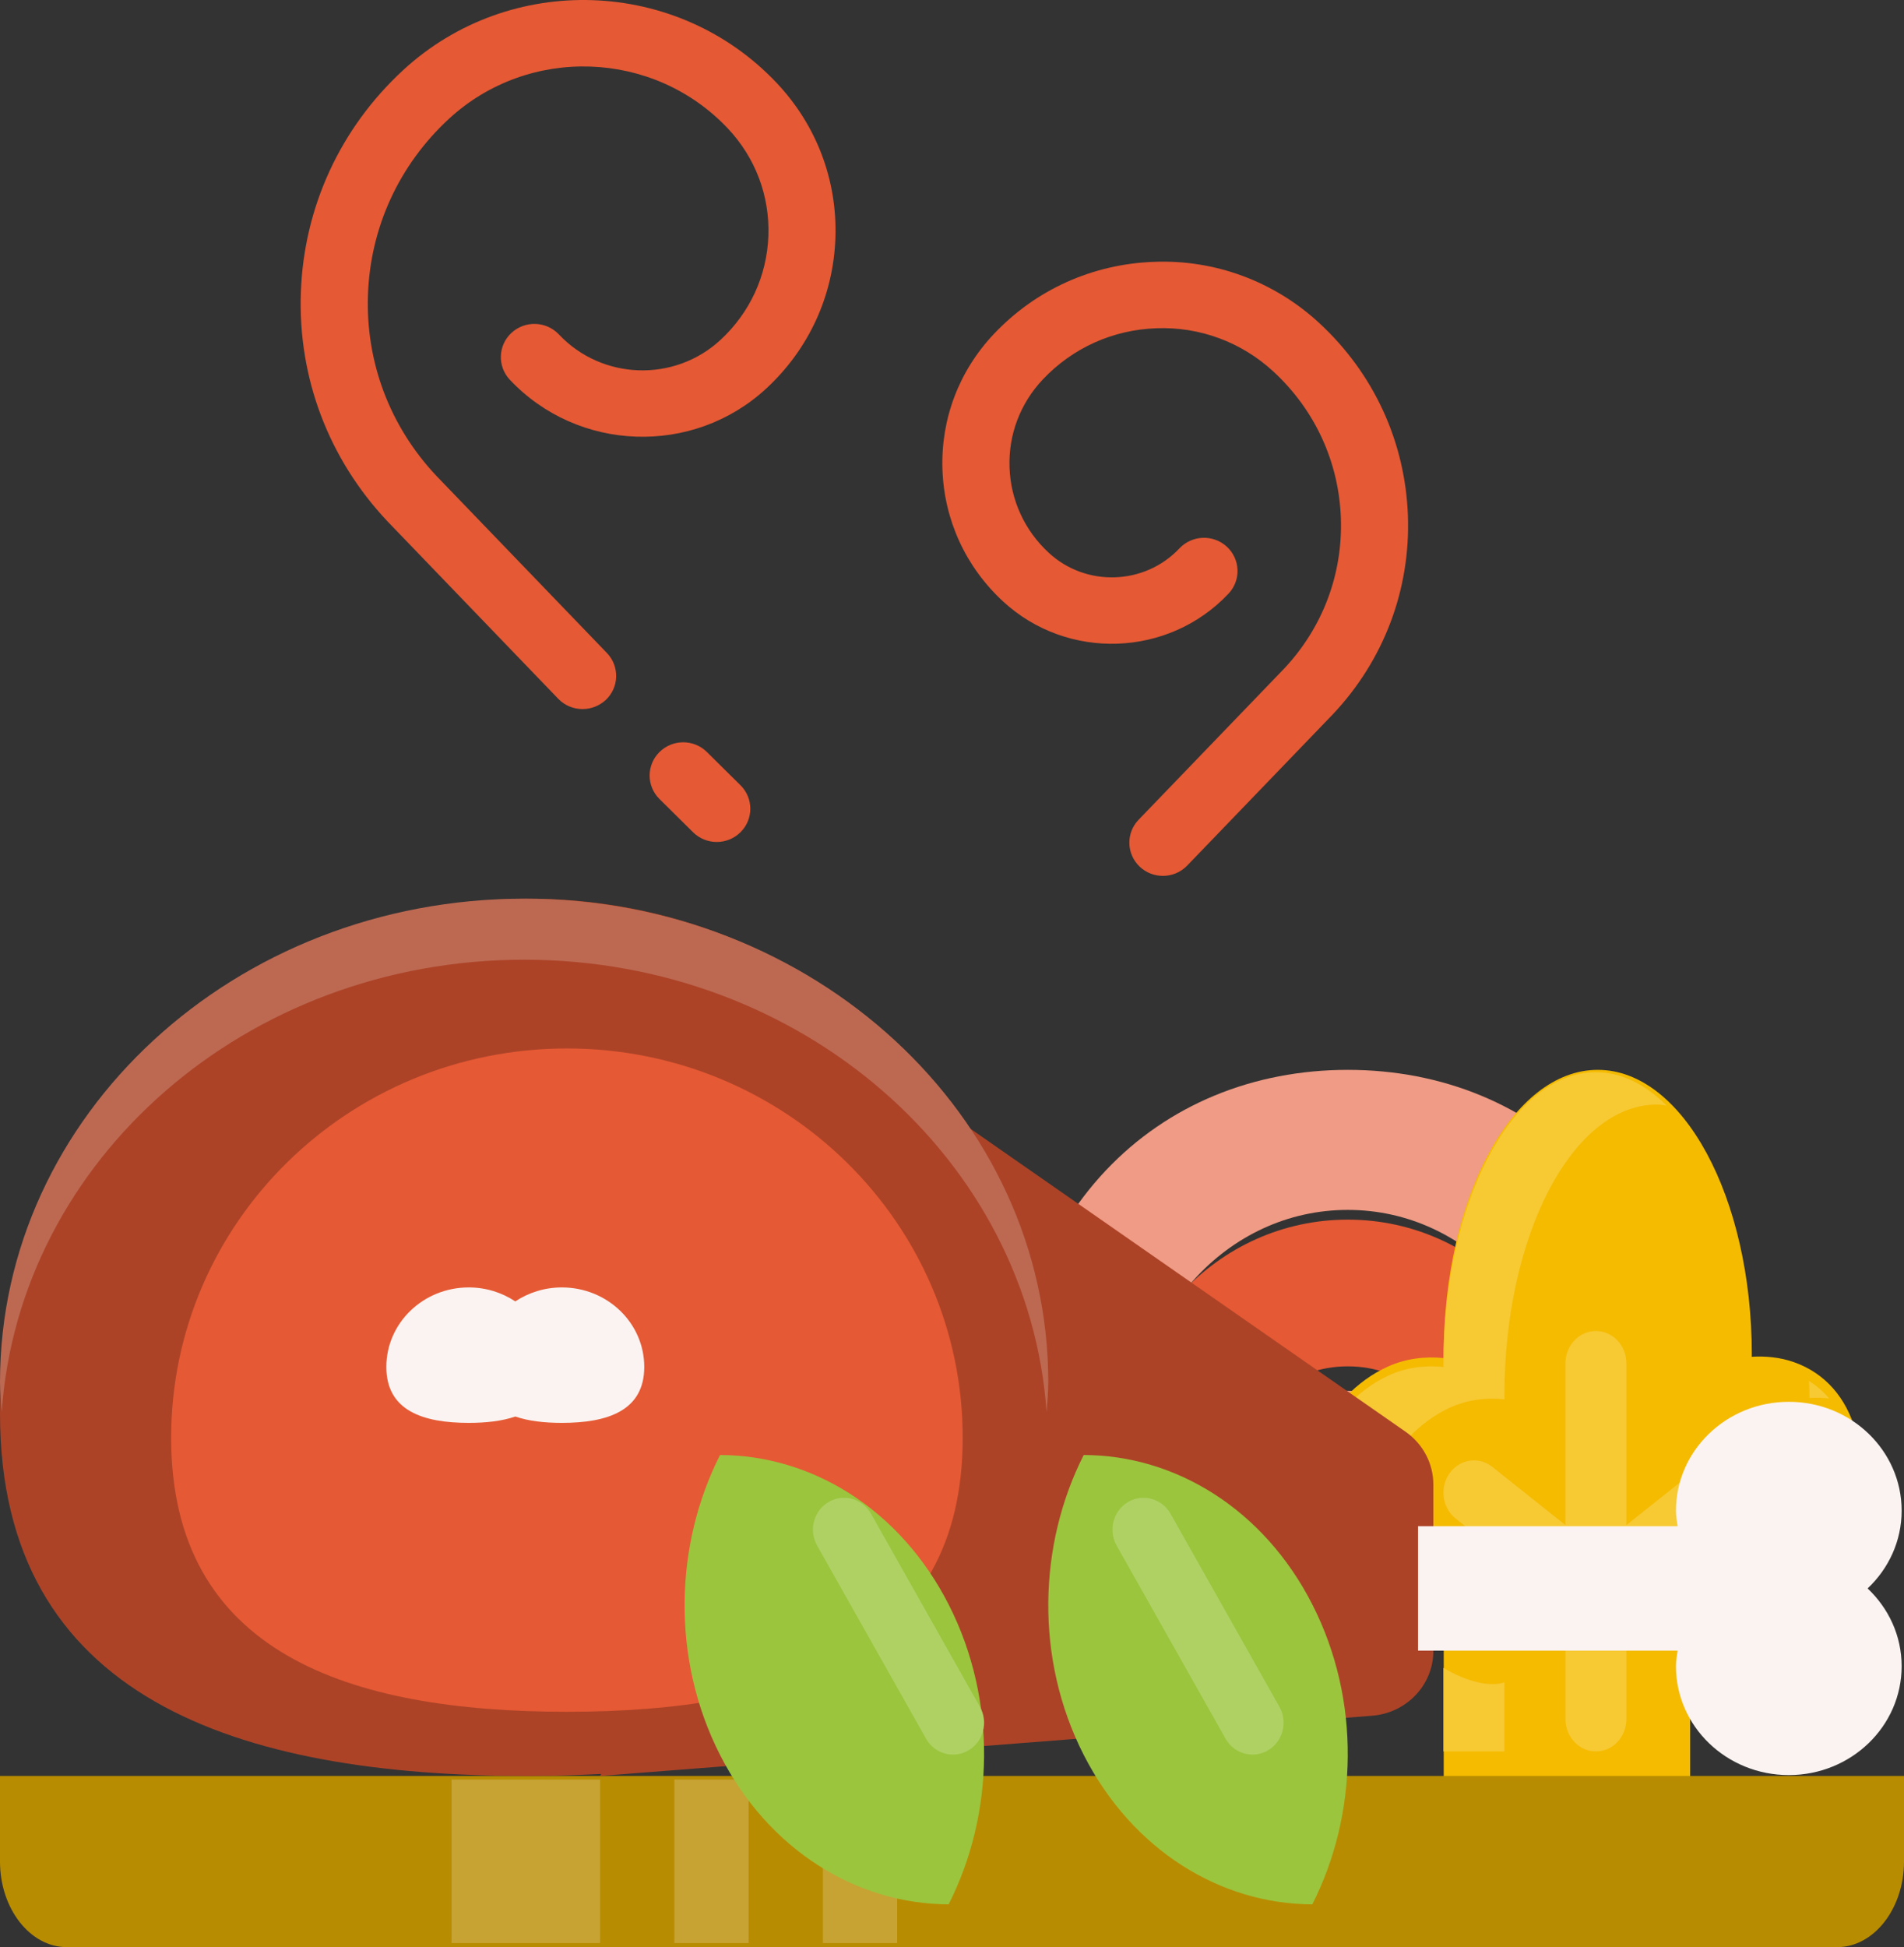 <?xml version="1.0" encoding="UTF-8"?>
<svg width="89px" height="91px" viewBox="0 0 89 91" version="1.1" xmlns="http://www.w3.org/2000/svg" xmlns:xlink="http://www.w3.org/1999/xlink">
    <rect x="0" y="0" width="89" height="91" fill="#333333" stroke="none"/>
    <!-- Generator: Sketch 48.2 (47327) - http://www.bohemiancoding.com/sketch -->
    <title>pork-roast</title>
    <desc>Created with Sketch.</desc>
    <defs></defs>
    <g id="Style-Guide" stroke="none" stroke-width="1" fill="none" fill-rule="evenodd" transform="translate(-2078, -3737)">
        <g id="pork-roast" transform="translate(2078, 3737)" fill-rule="nonzero">
            <path d="M63,50 C54.164,50 47,56.545 47,68 L52.818,68 C52.818,61.455 57.377,56.545 63,56.545 C68.623,56.545 73.182,61.455 73.182,68 L79,68 C79,56.545 71.836,50 63,50 Z" id="Shape" fill="#EF9B85"></path>
            <path d="M63,63.857 C65.604,63.857 67.714,65.572 67.714,69 L74,69 C74,62.143 69.075,57 63,57 C56.925,57 52,62.143 52,69 L58.286,69 C58.286,65.572 60.396,63.857 63,63.857 Z" id="Shape" fill="#E55934"></path>
            <path d="M63,65 C60.239,65 58,67 58,71 L68,71 C68,67 65.762,65 63,65 Z" id="Shape" fill="#EF9B85"></path>
            <path d="M83.842,63.656 C83.197,63.432 82.536,63.371 81.882,63.409 C81.882,63.374 81.886,63.34 81.886,63.304 C81.886,55.956 78.661,50 74.685,50 C70.709,50 67.485,55.956 67.485,63.304 C67.485,63.36 67.489,63.414 67.489,63.47 C66.608,63.383 65.713,63.489 64.869,63.871 C61.959,65.188 60.049,68.981 61.492,72.343 C62.748,75.262 66.044,76.89 67.485,76.405 L67.485,84 L79.005,84 L79.005,76.427 C81.885,76.934 85.442,75.043 86.496,71.855 C87.646,68.376 86.855,64.706 83.842,63.656 Z" id="Shape" fill="#F5BB00"></path>
            <g id="Group" transform="translate(61, 50)" fill="#F7C933">
                <path d="M9.322,28.622 C8.648,28.856 7.56,28.593 6.471,27.947 L6.471,31.853 L9.322,31.853 L9.322,28.622 Z" id="Shape"></path>
                <path d="M3.392,24.468 C1.962,21.031 3.852,17.153 6.735,15.806 C7.57,15.416 8.454,15.307 9.327,15.396 C9.326,15.339 9.322,15.284 9.322,15.227 C9.322,7.713 12.513,1.623 16.449,1.623 C16.602,1.623 16.752,1.649 16.901,1.667 C15.913,0.679 14.791,0.112 13.598,0.112 C9.662,0.112 6.471,6.201 6.471,13.715 C6.471,13.772 6.475,13.827 6.475,13.885 C5.603,13.796 4.717,13.904 3.882,14.294 C1.001,15.641 -0.889,19.519 0.539,22.957 C1.515,25.304 3.73,26.815 5.33,27.121 C4.545,26.428 3.836,25.538 3.392,24.468 Z" id="Shape"></path>
                <path d="M24.505,15.358 C24.235,15.038 23.915,14.767 23.558,14.536 C23.564,14.766 23.577,14.994 23.577,15.227 C23.577,15.263 23.574,15.298 23.574,15.334 C23.883,15.316 24.195,15.324 24.505,15.358 Z" id="Shape"></path>
                <path d="M18.445,18.552 L15.024,21.273 L15.024,13.715 C15.024,12.881 14.387,12.204 13.598,12.204 C12.81,12.204 12.173,12.881 12.173,13.716 L12.173,21.273 L8.752,18.552 C8.124,18.05 7.229,18.188 6.757,18.855 C6.284,19.523 6.412,20.47 7.042,20.971 L12.174,25.052 L12.174,30.342 C12.174,31.176 12.811,31.853 13.6,31.853 C14.389,31.853 15.025,31.176 15.025,30.342 L15.025,25.051 L20.157,20.971 C20.787,20.47 20.916,19.522 20.442,18.855 C19.969,18.186 19.073,18.05 18.445,18.552 Z" id="Shape"></path>
            </g>
            <path d="M85.877,91 L3.122,91 C1.406,91 0,89.2 0,87 L0,83 L89,83 L89,87 C89,89.2 87.594,91 85.877,91 Z" id="Shape" fill="#B88C00"></path>
            <g id="Group" transform="translate(21, 83)" fill="#C6A333">
                <rect id="Rectangle-path" x="0.107" y="0.168" width="6.943" height="7.641"></rect>
                <rect id="Rectangle-path" x="10.521" y="0.168" width="3.472" height="7.641"></rect>
                <rect id="Rectangle-path" x="17.465" y="0.168" width="3.472" height="7.641"></rect>
            </g>
            <path d="M65.694,66.907 L45.186,52.63 L45.184,52.634 C40.748,46.22 33.227,42 24.693,42 C11.055,42 0,52.774 0,66.066 C0,79.355 11.055,83 24.693,83 C25.853,83 26.984,82.962 28.1,82.906 L28.047,83 L64.132,80.186 C65.752,80.06 67,78.742 67,77.16 L67,69.379 C67,68.396 66.514,67.476 65.694,66.907 Z" id="Shape" fill="#AC4327"></path>
            <path d="M24.5,44.852 C37.5,44.852 48.106,54.199 48.921,66 C48.954,65.538 49,65.088 49,64.599 C49,52.117 38.03,42 24.5,42 C10.97,42 0,52.117 0,64.599 C0,65.088 0.046,65.54 0.079,66 C0.894,54.199 11.5,44.852 24.5,44.852 Z" id="Shape" fill="#BD6952"></path>
            <path d="M45,67.196 C45,77.245 36.718,80 26.5,80 C16.282,80 8,77.245 8,67.196 C8,57.146 16.282,49 26.5,49 C36.718,49 45,57.146 45,67.196 Z" id="Shape" fill="#E55934"></path>
            <g id="Group" transform="translate(18, 60)" fill="#FAF3F1">
                <path d="M8.263,0.168 C7.456,0.168 6.706,0.411 6.087,0.821 C5.468,0.411 4.719,0.168 3.911,0.168 C1.783,0.168 0.059,1.831 0.059,3.884 C0.059,5.936 1.783,6.499 3.911,6.499 C4.718,6.499 5.468,6.416 6.087,6.202 C6.706,6.416 7.456,6.499 8.263,6.499 C10.391,6.499 12.115,5.937 12.115,3.884 C12.115,1.831 10.391,0.168 8.263,0.168 Z" id="Shape"></path>
                <path d="M70.89,10.602 C70.89,7.792 68.529,5.514 65.616,5.514 C62.702,5.514 60.341,7.792 60.341,10.602 C60.341,10.851 60.383,11.089 60.418,11.329 L48.284,11.329 L48.284,17.144 L60.418,17.144 C60.383,17.384 60.341,17.623 60.341,17.871 C60.341,20.681 62.702,22.959 65.616,22.959 C68.529,22.959 70.89,20.681 70.89,17.871 C70.89,16.445 70.278,15.16 69.299,14.236 C70.278,13.313 70.89,12.028 70.89,10.602 Z" id="Shape"></path>
            </g>
            <path d="M50.657,68 C48.531,72.192 48.368,77.514 50.651,82.004 C52.935,86.493 57.08,88.993 61.343,89 C63.469,84.808 63.632,79.486 61.349,74.996 C59.065,70.507 54.92,68.007 50.657,68 Z" id="Shape" fill="#9BC53D"></path>
            <path d="M58.547,82 C58.044,82 57.555,81.734 57.286,81.256 L52.195,72.233 C51.793,71.52 52.032,70.61 52.727,70.199 C53.421,69.789 54.311,70.033 54.714,70.744 L59.805,79.767 C60.206,80.48 59.968,81.39 59.273,81.801 C59.044,81.936 58.794,82 58.547,82 Z" id="Shape" fill="#AFD164"></path>
            <path d="M33.657,68 C31.531,72.192 31.368,77.514 33.651,82.004 C35.934,86.493 40.08,88.993 44.343,89 C46.469,84.808 46.632,79.486 44.349,74.996 C42.064,70.507 37.92,68.007 33.657,68 Z" id="Shape" fill="#9BC53D"></path>
            <path d="M44.547,82 C44.044,82 43.555,81.734 43.286,81.256 L38.195,72.233 C37.793,71.52 38.032,70.611 38.727,70.2 C39.424,69.788 40.311,70.034 40.714,70.745 L45.805,79.767 C46.207,80.481 45.968,81.39 45.273,81.801 C45.044,81.936 44.794,82 44.547,82 Z" id="Shape" fill="#AFD164"></path>
            <g id="Group" transform="translate(14, 0)" fill="#E55934">
                <path d="M13.23,33.139 C12.816,33.139 12.403,32.978 12.094,32.658 L4.112,24.366 C1.356,21.443 -0.077,17.647 0.063,13.667 C0.203,9.687 1.899,5.998 4.84,3.282 C9.825,-1.318 17.663,-1.051 22.313,3.885 C24.172,5.858 25.144,8.429 25.05,11.127 C24.955,13.822 23.807,16.322 21.813,18.162 C18.395,21.318 13.02,21.132 9.833,17.749 C9.241,17.122 9.276,16.139 9.91,15.555 C10.543,14.969 11.535,15.005 12.126,15.631 C14.137,17.764 17.52,17.879 19.674,15.89 C21.054,14.616 21.851,12.884 21.917,11.018 C21.982,9.151 21.31,7.369 20.022,6.004 C16.552,2.323 10.705,2.121 6.983,5.555 C4.654,7.706 3.311,10.627 3.2,13.777 C3.09,16.927 4.225,19.933 6.398,22.239 L14.369,30.518 C14.967,31.139 14.943,32.122 14.316,32.713 C14.008,32.996 13.619,33.139 13.23,33.139 Z" id="Shape"></path>
                <path d="M19.504,39.35 C19.102,39.35 18.701,39.198 18.395,38.895 L16.826,37.342 C16.213,36.735 16.213,35.754 16.826,35.147 C17.44,34.539 18.431,34.539 19.044,35.147 L20.613,36.699 C21.226,37.306 21.226,38.288 20.613,38.895 C20.307,39.198 19.906,39.35 19.504,39.35 Z" id="Shape"></path>
                <path d="M40.357,40.935 C39.968,40.935 39.579,40.792 39.277,40.507 C38.649,39.915 38.625,38.932 39.223,38.311 L46.026,31.247 C47.823,29.338 48.769,26.837 48.677,24.213 C48.583,21.589 47.466,19.157 45.526,17.367 C44.036,15.99 42.084,15.265 40.056,15.341 C38.019,15.411 36.132,16.261 34.742,17.737 C33.687,18.856 33.136,20.316 33.189,21.845 C33.243,23.376 33.895,24.794 35.026,25.837 C36.769,27.446 39.507,27.35 41.131,25.628 C41.724,25.002 42.713,24.966 43.348,25.551 C43.981,26.135 44.017,27.118 43.425,27.745 C40.621,30.722 35.89,30.881 32.888,28.109 C31.144,26.499 30.137,24.312 30.054,21.954 C29.971,19.594 30.821,17.344 32.448,15.619 C34.41,13.537 37.071,12.337 39.947,12.237 C42.8,12.125 45.561,13.153 47.665,15.095 C50.217,17.452 51.688,20.651 51.811,24.104 C51.933,27.557 50.688,30.851 48.308,33.377 L41.493,40.454 C41.184,40.774 40.771,40.935 40.357,40.935 Z" id="Shape"></path>
            </g>
        </g>
    </g>
</svg>
